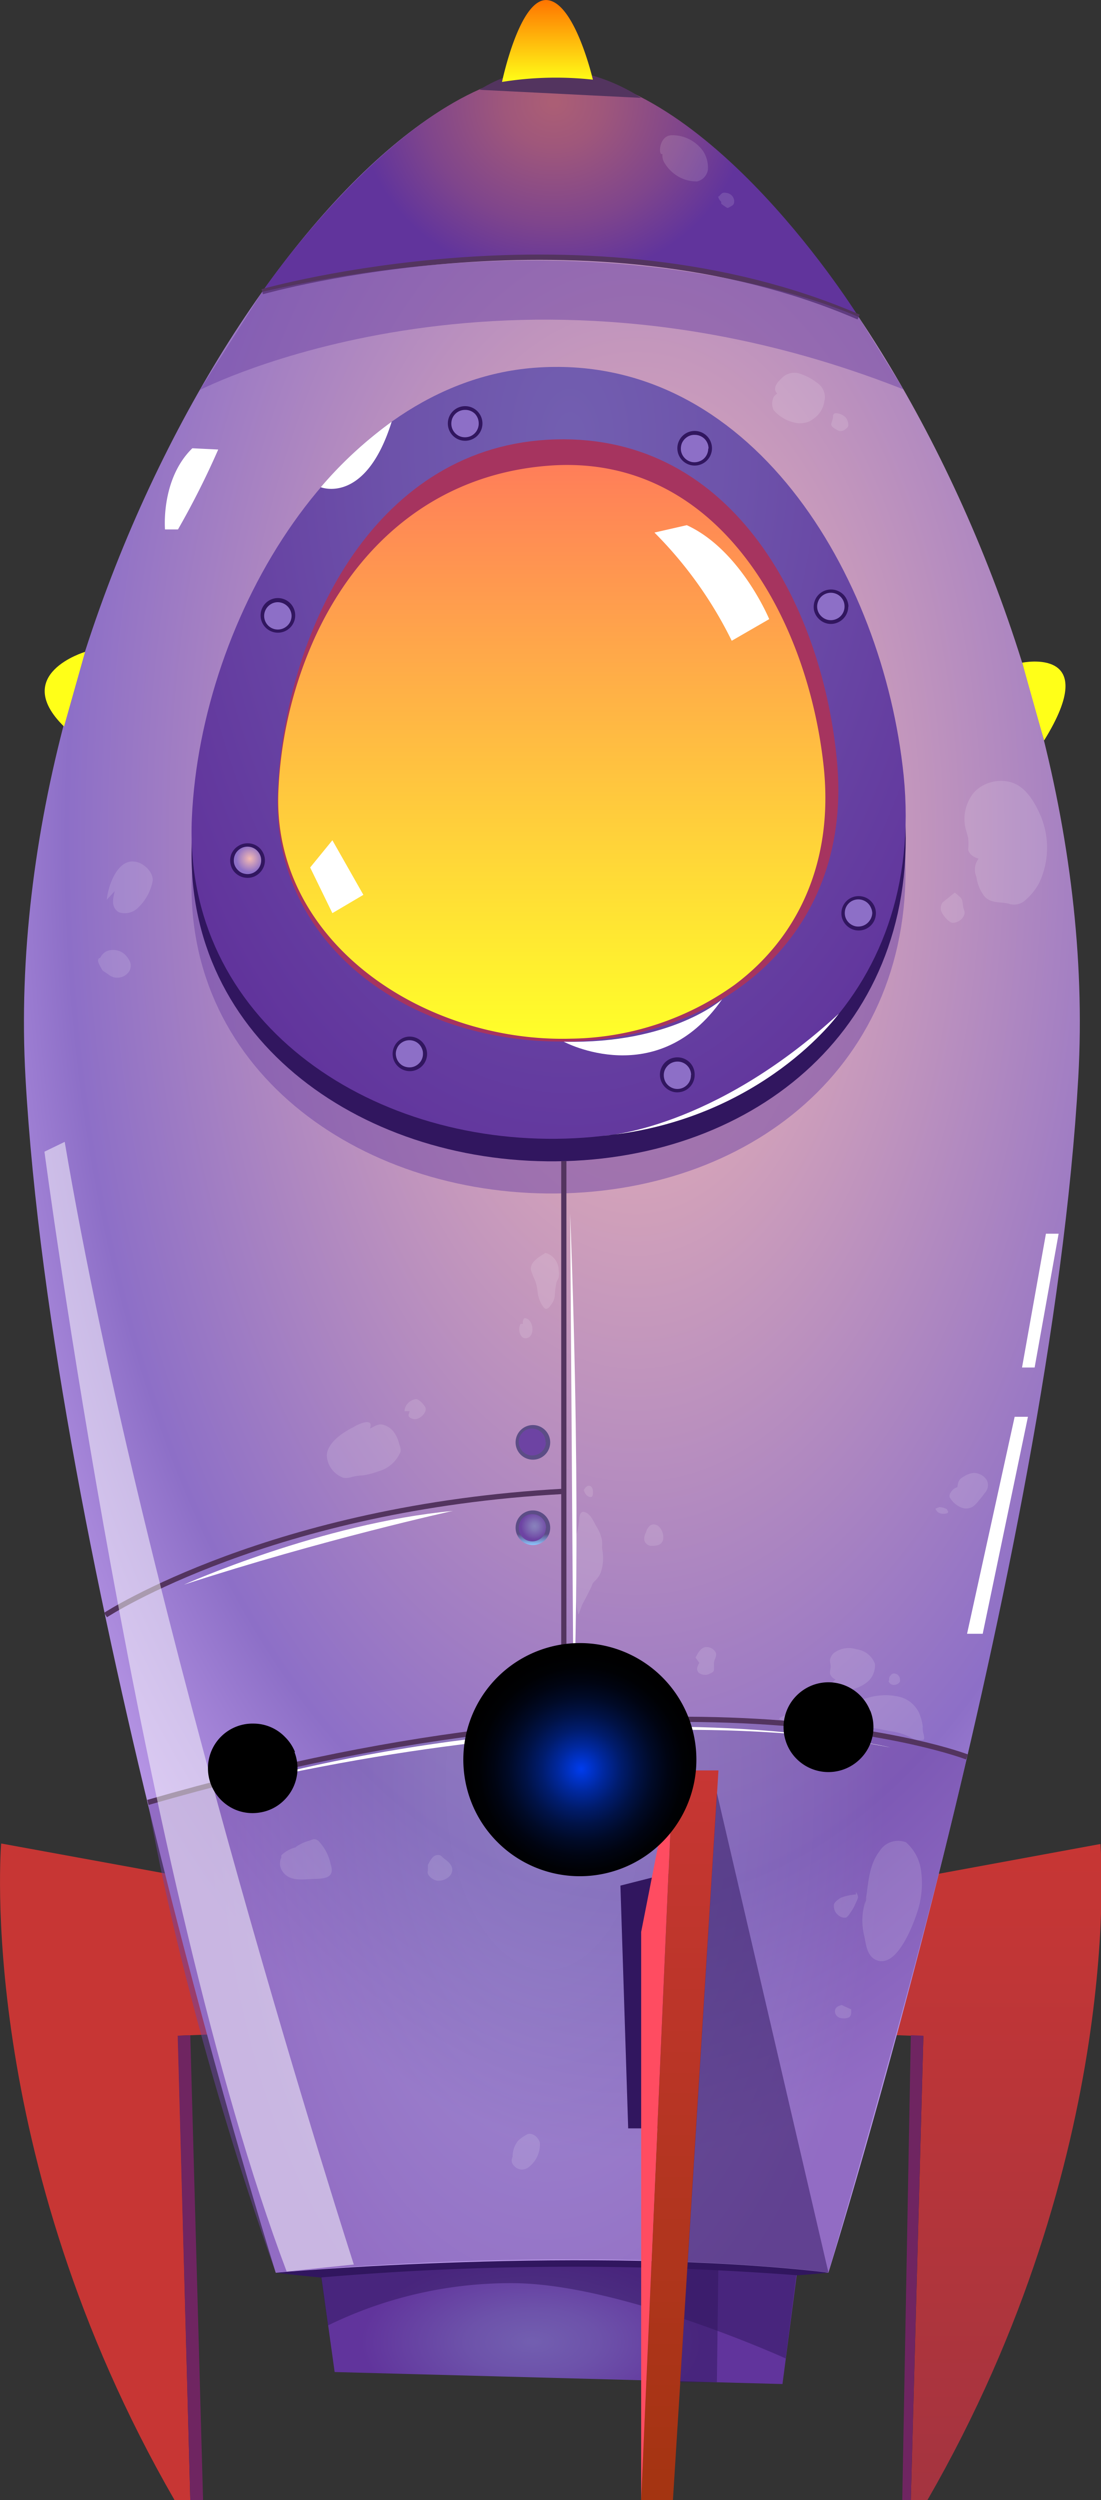 <svg id="Capa_1" data-name="Capa 1" xmlns="http://www.w3.org/2000/svg" xmlns:xlink="http://www.w3.org/1999/xlink" viewBox="0 0 111.96 254.16"><rect x="0" y="0" width="111.96" height="254.16" fill="#333333" stroke="none"/><defs><style>.cls-1,.cls-10,.cls-11,.cls-12,.cls-13,.cls-14,.cls-15,.cls-17,.cls-19,.cls-2,.cls-21,.cls-22,.cls-24,.cls-25,.cls-26,.cls-27,.cls-28,.cls-29,.cls-3,.cls-30,.cls-31,.cls-32,.cls-33,.cls-34,.cls-35,.cls-37,.cls-39,.cls-4,.cls-40,.cls-41,.cls-5,.cls-7,.cls-8,.cls-9{fill-rule:evenodd;}.cls-1{fill:url(#Degradado_sin_nombre);}.cls-2{fill:url(#Degradado_sin_nombre_2);}.cls-3{fill:url(#Degradado_sin_nombre_3);}.cls-15,.cls-23,.cls-4{fill:#31165f;}.cls-5{fill:url(#Degradado_sin_nombre_4);}.cls-6,.cls-7{fill:#53345f;}.cls-8{fill:url(#Degradado_sin_nombre_5);}.cls-10,.cls-15,.cls-17,.cls-36,.cls-9{opacity:0.5;}.cls-10,.cls-15,.cls-17,.cls-9{isolation:isolate;}.cls-9{fill:url(#Degradado_sin_nombre_6);}.cls-10{fill:url(#Degradado_sin_nombre_7);}.cls-11{fill:url(#Degradado_sin_nombre_8);}.cls-12{fill:#a6345f;}.cls-13{fill:url(#Degradado_sin_nombre_9);}.cls-14{fill:url(#Degradado_sin_nombre_10);}.cls-16,.cls-37{fill:#fff;}.cls-17{fill:url(#Degradado_sin_nombre_11);}.cls-18{fill:url(#Degradado_sin_nombre_12);}.cls-19{fill:url(#Degradado_sin_nombre_13);}.cls-20{fill:url(#Degradado_sin_nombre_14);}.cls-21{fill:url(#Degradado_sin_nombre_15);}.cls-22{fill:url(#Degradado_sin_nombre_16);}.cls-24{fill:url(#Degradado_sin_nombre_17);}.cls-25{fill:url(#Degradado_sin_nombre_18);}.cls-26{fill:url(#Degradado_sin_nombre_19);}.cls-27{fill:url(#Degradado_sin_nombre_20);}.cls-28{fill:url(#Degradado_sin_nombre_21);}.cls-29{fill:url(#Degradado_sin_nombre_22);}.cls-30{fill:url(#Degradado_sin_nombre_23);}.cls-31{fill:#6f2561;}.cls-32{fill:url(#Degradado_sin_nombre_24);}.cls-33{fill:#ff4c61;}.cls-34{fill:url(#Degradado_sin_nombre_25);}.cls-35{fill:url(#Degradado_sin_nombre_26);}.cls-38{opacity:0.36;}.cls-39{fill:url(#Degradado_sin_nombre_27);}.cls-40{fill:url(#Degradado_sin_nombre_28);}.cls-41{fill:url(#Degradado_sin_nombre_29);}.cls-42{fill:url(#Degradado_sin_nombre_30);}.cls-43{fill:url(#Degradado_sin_nombre_34);}.cls-44{fill:url(#Degradado_sin_nombre_35);}</style><linearGradient id="Degradado_sin_nombre" x1="101.81" y1="0.43" x2="101.81" y2="67.18" gradientTransform="matrix(1, 0, 0, -1, 0, 258)" gradientUnits="userSpaceOnUse"><stop offset="0" stop-color="#a43440"/><stop offset="1" stop-color="#c73634"/></linearGradient><linearGradient id="Degradado_sin_nombre_2" x1="11.31" y1="-20799.3" x2="11.31" y2="-16640.4" xlink:href="#Degradado_sin_nombre"/><radialGradient id="Degradado_sin_nombre_3" cx="42.42" cy="144.83" r="1" gradientTransform="matrix(74.55, 0, 0, -136.63, -3097.22, 19877.78)" gradientUnits="userSpaceOnUse"><stop offset="0" stop-color="#f4bab3"/><stop offset="0.77" stop-color="#8d6fc7"/><stop offset="0.96" stop-color="#b695e5"/></radialGradient><radialGradient id="Degradado_sin_nombre_4" cx="40.86" cy="150.23" r="1" gradientTransform="matrix(20.12, 0, 0, -18.31, -765.22, 2764.54)" gradientUnits="userSpaceOnUse"><stop offset="0.02" stop-color="#ab5e75"/><stop offset="0.25" stop-color="#9f577b"/><stop offset="0.67" stop-color="#7f458c"/><stop offset="0.99" stop-color="#61349c"/></radialGradient><linearGradient id="Degradado_sin_nombre_5" x1="56.24" y1="246.26" x2="56.24" y2="254.59" gradientTransform="matrix(1, 0, 0, -1, 0, 258)" gradientUnits="userSpaceOnUse"><stop offset="0" stop-color="#ffff18"/><stop offset="1" stop-color="#ff7400"/></linearGradient><radialGradient id="Degradado_sin_nombre_6" cx="41.79" cy="145.74" r="1" gradientTransform="matrix(35.54, 0, 0, -65.42, -1429.08, 9719)" gradientUnits="userSpaceOnUse"><stop offset="0.02" stop-color="#8881bc"/><stop offset="0.29" stop-color="#8375b7"/><stop offset="0.77" stop-color="#7555aa"/><stop offset="0.99" stop-color="#6d43a3"/></radialGradient><radialGradient id="Degradado_sin_nombre_7" cx="42.98" cy="144.04" r="1" gradientTransform="matrix(2561.37, 0, 0, -2768.48, -61419.92, 410749.12)" xlink:href="#Degradado_sin_nombre_6"/><radialGradient id="Degradado_sin_nombre_8" cx="42.09" cy="145.45" r="1" gradientTransform="matrix(47.11, 0, 0, -78.82, -1924.33, 11512.71)" gradientUnits="userSpaceOnUse"><stop offset="0.02" stop-color="#725eb0"/><stop offset="0.38" stop-color="#6d52aa"/><stop offset="0.99" stop-color="#61349c"/></radialGradient><linearGradient id="Degradado_sin_nombre_9" x1="56.68" y1="149" x2="56.68" y2="207.32" gradientTransform="matrix(1, 0, 0, -1, 0, 258)" gradientUnits="userSpaceOnUse"><stop offset="0" stop-color="#ffff29"/><stop offset="1" stop-color="#ff7e59"/></linearGradient><radialGradient id="Degradado_sin_nombre_10" cx="-8.46" cy="-97.47" r="0.03" gradientTransform="matrix(630.23, 0, 0, -286.26, 5386.31, -27660.43)" xlink:href="#Degradado_sin_nombre_8"/><radialGradient id="Degradado_sin_nombre_11" cx="42.97" cy="144.36" r="1" gradientTransform="matrix(1718.96, 0, 0, -316.08, -25869.98, 47058.01)" xlink:href="#Degradado_sin_nombre_6"/><linearGradient id="Degradado_sin_nombre_12" x1="54.7" y1="97.52" x2="54.7" y2="101.03" gradientTransform="matrix(1, 0, 0, -1, 0, 258)" gradientUnits="userSpaceOnUse"><stop offset="0" stop-color="#8dc7ff"/><stop offset="0.32" stop-color="#5c4d86"/></linearGradient><radialGradient id="Degradado_sin_nombre_13" cx="11.88" cy="226.47" r="1" gradientTransform="matrix(1.38, 0, 0, -1.38, 38.53, 471.08)" gradientUnits="userSpaceOnUse"><stop offset="0.02" stop-color="#8881bc"/><stop offset="0.29" stop-color="#8375b7"/><stop offset="0.77" stop-color="#7555aa"/><stop offset="1" stop-color="#6d43a3"/></radialGradient><linearGradient id="Degradado_sin_nombre_14" x1="54.7" y1="-388.2" x2="54.7" y2="-376.67" xlink:href="#Degradado_sin_nombre_12"/><radialGradient id="Degradado_sin_nombre_15" cx="30.94" cy="175.97" r="1" gradientTransform="matrix(3.56, 0, 0, -3.57, 1791.49, 1361.14)" xlink:href="#Degradado_sin_nombre_13"/><radialGradient id="Degradado_sin_nombre_16" cx="11.88" cy="226.47" r="1" gradientTransform="matrix(1.38, 0, 0, -1.38, 9.58, 403.23)" gradientUnits="userSpaceOnUse"><stop offset="0" stop-color="#f4bab3"/><stop offset="1" stop-color="#8d6fc7"/></radialGradient><radialGradient id="Degradado_sin_nombre_17" cx="31.03" cy="175.72" r="1" gradientTransform="matrix(3.59, 0, 0, -3.59, 1711.51, 1067)" xlink:href="#Degradado_sin_nombre_16"/><radialGradient id="Degradado_sin_nombre_18" cx="30.94" cy="175.97" r="1" gradientTransform="matrix(3.57, 0, 0, -3.57, 1746.77, 1219.73)" xlink:href="#Degradado_sin_nombre_16"/><radialGradient id="Degradado_sin_nombre_19" cx="31.03" cy="175.72" r="1" gradientTransform="matrix(3.59, 0, 0, -3.59, 1857.73, 1235.07)" xlink:href="#Degradado_sin_nombre_16"/><radialGradient id="Degradado_sin_nombre_20" cx="30.94" cy="175.97" r="1" gradientTransform="matrix(3.56, 0, 0, -3.57, 1910.29, 1168.51)" xlink:href="#Degradado_sin_nombre_16"/><radialGradient id="Degradado_sin_nombre_21" cx="31.03" cy="175.72" r="1" gradientTransform="matrix(3.59, 0, 0, -3.59, 1913.96, 1063.71)" xlink:href="#Degradado_sin_nombre_16"/><radialGradient id="Degradado_sin_nombre_22" cx="31.03" cy="175.72" r="1" gradientTransform="matrix(3.59, 0, 0, -3.59, 1864.06, 1005.82)" xlink:href="#Degradado_sin_nombre_16"/><radialGradient id="Degradado_sin_nombre_23" cx="31.03" cy="175.72" r="1" gradientTransform="matrix(3.59, 0, 0, -3.59, 1780.03, 996.76)" xlink:href="#Degradado_sin_nombre_16"/><linearGradient id="Degradado_sin_nombre_24" x1="69.69" y1="0.43" x2="69.69" y2="74.61" gradientTransform="matrix(1, 0, 0, -1, 0, 258)" gradientUnits="userSpaceOnUse"><stop offset="0" stop-color="#a43411"/><stop offset="1" stop-color="#c73634"/></linearGradient><linearGradient id="Degradado_sin_nombre_25" x1="3247.71" y1="183.32" x2="3265.73" y2="183.32" xlink:href="#Degradado_sin_nombre_5"/><linearGradient id="Degradado_sin_nombre_26" x1="2561.45" y1="184.53" x2="2577.31" y2="184.53" xlink:href="#Degradado_sin_nombre_5"/><linearGradient id="Degradado_sin_nombre_27" x1="27.21" y1="-918.31" x2="27.21" y2="-902.92" xlink:href="#Degradado_sin_nombre_12"/><linearGradient id="Degradado_sin_nombre_28" x1="85.75" y1="-719.81" x2="85.75" y2="-707.19" xlink:href="#Degradado_sin_nombre_12"/><linearGradient id="Degradado_sin_nombre_29" x1="57.91" y1="-899.13" x2="57.91" y2="-883.65" xlink:href="#Degradado_sin_nombre_12"/><radialGradient id="Degradado_sin_nombre_30" cx="43.05" cy="154.3" r="1" gradientTransform="matrix(11.05, -4.22, -4.22, -11.05, 235.12, 2069.92)" gradientUnits="userSpaceOnUse"><stop offset="0" stop-color="#003cee"/><stop offset="0.06" stop-color="#0036d6"/><stop offset="0.2" stop-color="#00289e"/><stop offset="0.34" stop-color="#001c6d"/><stop offset="0.48" stop-color="#001246"/><stop offset="0.62" stop-color="#000a27"/><stop offset="0.75" stop-color="#000412"/><stop offset="0.88" stop-color="#000104"/><stop offset="1"/></radialGradient><radialGradient id="Degradado_sin_nombre_34" cx="43.03" cy="147.14" r="1" gradientTransform="matrix(36.15, -14.01, -14.02, -36.16, 10406.75, 1603.28)" xlink:href="#Degradado_sin_nombre_30"/><radialGradient id="Degradado_sin_nombre_35" cx="43.03" cy="147.15" r="1" gradientTransform="matrix(36.07, -13.98, -13.98, -36.08, 9807.3, 1674.37)" xlink:href="#Degradado_sin_nombre_30"/></defs><path class="cls-1" d="M95.47,194l17-3.13s2.71,31.53-17.62,66.75H93.19l1.28-47.21-3.38-.13Z" transform="translate(-0.57 -3.41)"/><path class="cls-2" d="M18.1,194,.69,190.82S-2,222.35,18.32,257.57h1.6l-1.25-47.21,3.38-.13Z" transform="translate(-0.57 -3.41)"/><path class="cls-3" d="M56.72,10.79C34.78,10.79.42,63.7,3.16,112.92S28.61,234.45,28.61,234.45l28.11.28,28.09-.28s22.64-72.3,25.41-121.51S78.5,10.79,56.72,10.79Z" transform="translate(-0.57 -3.41)"/><path class="cls-4" d="M28.61,234.45s32-2.84,56.2,0C84.81,234.45,53.43,237.53,28.61,234.45Z" transform="translate(-0.57 -3.41)"/><path class="cls-5" d="M27.24,33.07s31.06-9.85,60.65,2.57c0,0-15.26-24.65-31.17-24.85C42.39,10.66,27.24,33.07,27.24,33.07Z" transform="translate(-0.57 -3.41)"/><path class="cls-6" d="M87.78,35.89C60.28,24,27.65,33.24,27.31,33.32l-.15-.51c.34-.1,33.21-9.37,60.83,2.58Z" transform="translate(-0.57 -3.41)"/><path class="cls-7" d="M49.33,12.54l16.43.82S57.43,7.4,49.33,12.54Z" transform="translate(-0.57 -3.41)"/><path class="cls-8" d="M51.62,11.74a34.44,34.44,0,0,1,9.24-.23s-1.81-7.82-4.63-8.09S51.62,11.74,51.62,11.74Z" transform="translate(-0.57 -3.41)"/><path class="cls-9" d="M15.61,186.65S63,171.09,98.91,182c-4.67,20.56-14.1,52.43-14.1,52.43s-21.42-3-56.2,0C28.61,234.45,19.88,210.69,15.61,186.65Z" transform="translate(-0.57 -3.41)"/><path class="cls-10" d="M54.88,46.36C35.08,47.91,21,71.52,20.08,92.12s17.91,33.22,38,32.6S94.74,110.35,92.44,87.8C90.37,67.41,76.85,44.66,54.88,46.36Z" transform="translate(-0.57 -3.41)"/><path class="cls-4" d="M54.88,43.1C35.08,44.64,21,68.25,20.08,88.84s17.91,33.22,38,32.61,36.68-14.38,34.38-36.93C90.37,64.13,76.85,41.38,54.88,43.1Z" transform="translate(-0.57 -3.41)"/><path class="cls-11" d="M54.88,40.8C35.08,42.35,21,66,20.08,86.56s17.91,33.21,38,32.6,36.66-14.37,34.38-36.93C90.37,61.85,76.85,39.1,54.88,40.8Z" transform="translate(-0.57 -3.41)"/><path class="cls-12" d="M56.16,48.12C38.42,49.19,29.53,67.75,28.81,83.84s14.08,25.89,29.84,25.44,28.83-11.21,27-28.82C84.07,64.55,74.72,47,56.16,48.12Z" transform="translate(-0.57 -3.41)"/><path class="cls-13" d="M75.28,103.52A29.19,29.19,0,0,1,58.63,109c-15,.42-30.43-9.88-29.75-25.18A42.18,42.18,0,0,1,32.4,68.64c4.17-9.43,12.08-16.94,23.86-17.88,17.39-1.4,26.54,15.63,28.09,30.78C85.32,91.3,81.55,98.84,75.28,103.52Z" transform="translate(-0.57 -3.41)"/><path class="cls-6" d="M58.17,121.45h-.53v57.18h.53Z" transform="translate(-0.57 -3.41)"/><path class="cls-6" d="M15.68,186.9l-.14-.51c54.27-15.73,83.18-4.73,83.47-4.62l-.2.51C98.52,182.16,69.75,171.23,15.68,186.9Z" transform="translate(-0.57 -3.41)"/><path class="cls-6" d="M11.45,167.82l-.3-.45c.17-.11,17-11,46.74-12.62v.54C28.31,156.88,11.61,167.71,11.45,167.82Z" transform="translate(-0.57 -3.41)"/><path class="cls-4" d="M64.45,219.78l-.79-24.68,6.73-1.71-.66,26.39Z" transform="translate(-0.57 -3.41)"/><path class="cls-14" d="M33.26,234.93a301.11,301.11,0,0,1,48.33-.22l-1.45,11.06L34.6,244.55Z" transform="translate(-0.57 -3.41)"/><path class="cls-15" d="M33.93,239.81a42.24,42.24,0,0,1,19.22-4.29c11,.24,27.32,7.65,27.32,7.65l1.08-8.5s-26.08-2.54-48.33.23Z" transform="translate(-0.57 -3.41)"/><path class="cls-16" d="M67.12,57.55a41.35,41.35,0,0,1,7.86,11l3.81-2.2s-2.92-7.05-8.38-9.55Z" transform="translate(-0.57 -3.41)"/><path class="cls-16" d="M34.37,88.83l3.15,5.55-3.15,1.86L32.11,91.6Z" transform="translate(-0.57 -3.41)"/><path class="cls-17" d="M20.89,43.06S52,27,92.45,43l-4.56-7.36s-23.38-11-60.65-2.57Z" transform="translate(-0.57 -3.41)"/><path class="cls-18" d="M54.7,160.48A1.76,1.76,0,1,0,53,158.72,1.76,1.76,0,0,0,54.7,160.48Z" transform="translate(-0.57 -3.41)"/><path class="cls-19" d="M56.08,158.72a1.39,1.39,0,0,1-.23.77,1.34,1.34,0,0,1-.62.51,1.37,1.37,0,0,1-.8.08,1.28,1.28,0,0,1-.7-.38,1.3,1.3,0,0,1-.38-.71,1.27,1.27,0,0,1,.08-.79,1.34,1.34,0,0,1,1.27-.86,1.39,1.39,0,0,1,1,.41,1.37,1.37,0,0,1,.4,1Z" transform="translate(-0.57 -3.41)"/><path class="cls-20" d="M54.7,151.8A1.76,1.76,0,1,0,53,150,1.76,1.76,0,0,0,54.7,151.8Z" transform="translate(-0.57 -3.41)"/><path class="cls-21" d="M56.08,150a1.39,1.39,0,0,1-.23.77,1.42,1.42,0,0,1-1.42.58,1.45,1.45,0,0,1-.71-.38,1.39,1.39,0,0,1-.37-.71,1.3,1.3,0,0,1,.08-.8,1.39,1.39,0,0,1,.51-.62,1.39,1.39,0,0,1,2,.63,1.22,1.22,0,0,1,.1.53Z" transform="translate(-0.57 -3.41)"/><path class="cls-4" d="M27.51,90.86a1.75,1.75,0,0,1-.3,1,1.82,1.82,0,0,1-.79.66,1.79,1.79,0,0,1-1.93-.38,1.68,1.68,0,0,1-.48-.91,1.78,1.78,0,0,1,.09-1,1.75,1.75,0,0,1,.66-.79,1.72,1.72,0,0,1,1-.3,1.74,1.74,0,0,1,1.24.51A1.78,1.78,0,0,1,27.51,90.86Z" transform="translate(-0.57 -3.41)"/><path class="cls-22" d="M27.13,90.86a1.4,1.4,0,0,1-.85,1.3,1.33,1.33,0,0,1-.81.08,1.3,1.3,0,0,1-.71-.38,1.39,1.39,0,0,1-.39-.71,1.45,1.45,0,0,1,.08-.8,1.38,1.38,0,0,1,.51-.63,1.36,1.36,0,0,1,.78-.24,1.4,1.4,0,0,1,1.39,1.38Z" transform="translate(-0.57 -3.41)"/><path class="cls-23" d="M28.82,67.73A1.76,1.76,0,1,0,27.07,66,1.76,1.76,0,0,0,28.82,67.73Z" transform="translate(-0.57 -3.41)"/><path class="cls-24" d="M30.22,66a1.42,1.42,0,0,1-.23.78,1.45,1.45,0,0,1-.63.52,1.39,1.39,0,0,1-1.9-1,1.39,1.39,0,0,1,.59-1.43,1.35,1.35,0,0,1,.77-.24A1.42,1.42,0,0,1,30.22,66Z" transform="translate(-0.57 -3.41)"/><path class="cls-4" d="M44,110.55a1.75,1.75,0,0,1-1.09,1.62,1.67,1.67,0,0,1-1,.1,1.75,1.75,0,0,1-1.28-2.39,1.73,1.73,0,0,1,.65-.79,1.66,1.66,0,0,1,1-.3A1.78,1.78,0,0,1,44,110.55Z" transform="translate(-0.57 -3.41)"/><path class="cls-25" d="M43.58,110.55a1.36,1.36,0,0,1-.23.76,1.43,1.43,0,0,1-.63.51,1.34,1.34,0,0,1-.79.07,1.3,1.3,0,0,1-.71-.38,1.36,1.36,0,0,1-.37-.71,1.27,1.27,0,0,1,.08-.79,1.29,1.29,0,0,1,.51-.62,1.36,1.36,0,0,1,.76-.23,1.39,1.39,0,0,1,.53.1,1.37,1.37,0,0,1,.45.3,1.41,1.41,0,0,1,.3.46,1.19,1.19,0,0,1,.1.53Z" transform="translate(-0.57 -3.41)"/><path class="cls-4" d="M71.21,112.66a1.79,1.79,0,0,1-.29,1,1.74,1.74,0,0,1-.79.66,1.82,1.82,0,0,1-1,.11A1.81,1.81,0,0,1,67.71,113a1.7,1.7,0,0,1,.1-1,1.76,1.76,0,0,1,.65-.8,1.79,1.79,0,0,1,1-.3,1.77,1.77,0,0,1,1.25.52A1.75,1.75,0,0,1,71.21,112.66Z" transform="translate(-0.57 -3.41)"/><path class="cls-26" d="M70.83,112.66A1.38,1.38,0,0,1,70,114a1.37,1.37,0,0,1-.8.09,1.44,1.44,0,0,1-.72-.38,1.34,1.34,0,0,1-.38-.71,1.4,1.4,0,0,1,.07-.81,1.51,1.51,0,0,1,.52-.63,1.42,1.42,0,0,1,.77-.23,1.38,1.38,0,0,1,1.39,1.38Z" transform="translate(-0.57 -3.41)"/><path class="cls-4" d="M89.64,96.22a1.79,1.79,0,0,1-.29,1,1.76,1.76,0,0,1-1.81.75,1.79,1.79,0,0,1-1.38-1.38,1.86,1.86,0,0,1,.1-1,1.75,1.75,0,0,1,1.63-1.08,1.74,1.74,0,0,1,1.75,1.75Z" transform="translate(-0.57 -3.41)"/><path class="cls-27" d="M89.27,96.22A1.4,1.4,0,0,1,89,97a1.38,1.38,0,0,1-.62.5,1.45,1.45,0,0,1-.8.08,1.42,1.42,0,0,1-.7-.38,1.34,1.34,0,0,1-.38-.71,1.45,1.45,0,0,1,.08-.8,1.38,1.38,0,0,1,1.81-.74,1.38,1.38,0,0,1,.75.75A1.39,1.39,0,0,1,89.27,96.22Z" transform="translate(-0.57 -3.41)"/><path class="cls-4" d="M86.83,65.06a1.77,1.77,0,0,1-1.09,1.64,1.7,1.7,0,0,1-1,.11,1.77,1.77,0,0,1-.91-.49,1.74,1.74,0,0,1-.49-.9,1.82,1.82,0,0,1,.11-1,1.73,1.73,0,0,1,.65-.79,1.79,1.79,0,0,1,2.23.22,1.81,1.81,0,0,1,.52,1.24Z" transform="translate(-0.57 -3.41)"/><path class="cls-28" d="M86.45,65.06a1.37,1.37,0,0,1-.86,1.29,1.41,1.41,0,0,1-.81.08,1.39,1.39,0,0,1-.71-.39,1.37,1.37,0,0,1-.38-.71,1.41,1.41,0,0,1,.09-.81,1.34,1.34,0,0,1,.51-.62,1.42,1.42,0,0,1,.78-.23,1.4,1.4,0,0,1,.53.11,1.38,1.38,0,0,1,.75.75A1.39,1.39,0,0,1,86.45,65.06Z" transform="translate(-0.57 -3.41)"/><path class="cls-23" d="M71.21,50.74A1.76,1.76,0,1,0,69.45,49,1.76,1.76,0,0,0,71.21,50.74Z" transform="translate(-0.57 -3.41)"/><path class="cls-29" d="M72.59,49a1.42,1.42,0,0,1-.23.78,1.34,1.34,0,0,1-.62.51,1.41,1.41,0,0,1-.81.09,1.41,1.41,0,0,1-1.1-1.1,1.5,1.5,0,0,1,.08-.81,1.43,1.43,0,0,1,.52-.62,1.28,1.28,0,0,1,.78-.23,1.41,1.41,0,0,1,1,.4,1.39,1.39,0,0,1,.41,1Z" transform="translate(-0.57 -3.41)"/><path class="cls-23" d="M47.87,48.22a1.76,1.76,0,1,0-1.76-1.76A1.76,1.76,0,0,0,47.87,48.22Z" transform="translate(-0.57 -3.41)"/><path class="cls-30" d="M49.25,46.46a1.4,1.4,0,0,1-.85,1.3,1.5,1.5,0,0,1-.81.08,1.38,1.38,0,0,1-1.1-1.1,1.5,1.5,0,0,1,.08-.81,1.4,1.4,0,0,1,1.3-.85,1.39,1.39,0,0,1,1,.4A1.42,1.42,0,0,1,49.25,46.46Z" transform="translate(-0.57 -3.41)"/><path class="cls-31" d="M19.92,257.57h1.3l-1.3-47.26-1.28.05Z" transform="translate(-0.57 -3.41)"/><path class="cls-31" d="M94.47,210.36l-1.28-.05-.87,47.26h.87Z" transform="translate(-0.57 -3.41)"/><path class="cls-32" d="M69,183.39h4.63L69,257.57H65.76Z" transform="translate(-0.57 -3.41)"/><path class="cls-33" d="M69,183.39l-3.23,16.42v57.76Z" transform="translate(-0.57 -3.41)"/><path class="cls-15" d="M73.47,185.67l11.34,48.76-11.19-.61-.15,11.77H69.73Z" transform="translate(-0.57 -3.41)"/><path class="cls-16" d="M17.35,57.23s-.45-5.1,2.78-8.25l2.63.13a84.46,84.46,0,0,1-4.09,8.12Z" transform="translate(-0.57 -3.41)"/><path class="cls-16" d="M98.91,169.5l4.84-22.06h1.35l-4.6,22.06Z" transform="translate(-0.57 -3.41)"/><path class="cls-34" d="M104.52,70.78s8.19-1.7,2.22,7.91Z" transform="translate(-0.57 -3.41)"/><path class="cls-35" d="M9.22,69.68s-7.58,2.25-2.14,7.59Z" transform="translate(-0.57 -3.41)"/><g class="cls-36"><path class="cls-37" d="M36.55,233.62S15.42,168.26,7.15,119.49l-2.06,1S15,195.35,29.72,234.33Z" transform="translate(-0.57 -3.41)"/></g><path class="cls-37" d="M104.5,142.43l2.43-13.6h1.29l-2.44,13.6Z" transform="translate(-0.57 -3.41)"/><path class="cls-37" d="M19.27,164.51s14-6.26,27.35-7.5C46.62,157,33.32,159.93,19.27,164.51Z" transform="translate(-0.57 -3.41)"/><path class="cls-37" d="M58.55,126.78l.34,50.13S59.76,158.72,58.55,126.78Z" transform="translate(-0.57 -3.41)"/><path class="cls-37" d="M25.74,184.57s33.36-9.81,65.34-3.52C91.09,181.05,67.37,175.24,25.74,184.57Z" transform="translate(-0.57 -3.41)"/><path class="cls-37" d="M33.19,52.94s4.55,1.84,7.21-6.66a41,41,0,0,0-7.21,6.66Z" transform="translate(-0.57 -3.41)"/><path class="cls-37" d="M62,118.87S73,118.3,85.87,106.46C85.87,106.46,78.12,117.26,62,118.87Z" transform="translate(-0.57 -3.41)"/><path class="cls-37" d="M57.9,109.31S67.44,114.43,74,105C74,105,68.9,109.56,57.9,109.31Z" transform="translate(-0.57 -3.41)"/><g class="cls-38"><g class="cls-38"><path class="cls-37" d="M56.05,130.77c-.57.38-1.65.92-1.48,1.79a10.9,10.9,0,0,0,.45,1.12,5,5,0,0,1,.22,1.07,3.09,3.09,0,0,0,.64,1.6c.26.28.54,0,.71-.28a1.8,1.8,0,0,0,.4-.94,7.78,7.78,0,0,1,.17-1.36c.05-.17.18-.32.22-.51a3.14,3.14,0,0,0,0-.75,1.84,1.84,0,0,0-.38-1.08,1.81,1.81,0,0,0-1-.66Z" transform="translate(-0.57 -3.41)"/></g><g class="cls-38"><path class="cls-37" d="M53.75,138a.58.58,0,0,1,0-.32.5.5,0,0,1,.16-.27c.84,0,1.13,1.69.34,2s-1.07-.88-.74-1.42Z" transform="translate(-0.57 -3.41)"/></g><g class="cls-38"><path class="cls-37" d="M38.19,148.64c.45-.21.81-.51,1.29-.4a2,2,0,0,1,1.07.66,3.43,3.43,0,0,1,.63,1.37,1.32,1.32,0,0,1,.12.73,3.42,3.42,0,0,1-2.3,2,7.59,7.59,0,0,1-1.54.4,4.93,4.93,0,0,0-1.07.15,2,2,0,0,1-.91.09,2.56,2.56,0,0,1-1.68-2.27c.06-1.29,1.6-2.32,2.66-2.85C37.22,148.06,38.59,147.53,38.19,148.64Z" transform="translate(-0.57 -3.41)"/></g><g class="cls-38"><path class="cls-37" d="M42.23,146.87c-.11.38-.22.48.08.69a1.15,1.15,0,0,0,.37.12.82.82,0,0,0,.38-.06c.45-.15,1.07-.83.67-1.29-.16-.24-.56-.66-.84-.69a1.42,1.42,0,0,0-.82.4,1.32,1.32,0,0,0-.37.83Z" transform="translate(-0.57 -3.41)"/></g><g class="cls-38"><path class="cls-37" d="M59.16,159.53a2,2,0,0,0-.07.59v1.47c0,.95-.12,1.89-.14,2.84a14,14,0,0,0,.23,2,5.16,5.16,0,0,0,.2,1.07c.08,0,.1-.19.13-.26.12-.27.19-.56.32-.81.31-.57.62-1.16.89-1.74a2,2,0,0,1,.14-.34c.1-.13.24-.24.33-.35a2.5,2.5,0,0,0,.46-.7,4.44,4.44,0,0,0,.22-1.95c0-.21-.07-.41-.08-.64a4,4,0,0,0,0-.69,3.89,3.89,0,0,0-.55-1.39c-.29-.5-.62-1.38-1.28-1.52-.31-.07-.43.28-.48.54a6.13,6.13,0,0,1-.11,1,6.34,6.34,0,0,1-.21.86Z" transform="translate(-0.57 -3.41)"/></g><g class="cls-38"><path class="cls-37" d="M59.83,155.07c.15-.25.35-.69.7-.61s.36.59.33.87c-.09.65-.94,0-.89-.46Z" transform="translate(-0.57 -3.41)"/></g><g class="cls-38"><path class="cls-37" d="M66.26,159.2a1.22,1.22,0,0,0-.17.77.75.75,0,0,0,.78.59c.61,0,1.07-.14,1.15-.75a1.63,1.63,0,0,0-.1-.66,1.42,1.42,0,0,0-.36-.56.8.8,0,0,0-.51-.21c-.36,0-.53.26-.71.55Z" transform="translate(-0.57 -3.41)"/></g><g class="cls-38"><path class="cls-37" d="M79.8,178.08A12.76,12.76,0,0,1,82.61,177c.86-.17,1.73-.08,2.61-.17a24.42,24.42,0,0,0,3.56-.81,6.26,6.26,0,0,1,3.13-.14,3.14,3.14,0,0,1,1.18.52,3.2,3.2,0,0,1,.87,1,4.76,4.76,0,0,1,.44,1.51,2.48,2.48,0,0,0,.07.72,2.14,2.14,0,0,1,.08.44c0,.23-.11.23-.32.23a1.82,1.82,0,0,1-1.07-.27,6.12,6.12,0,0,0-1.9-.61c-.63-.1-1.24-.25-1.88-.33l-1.88-.23-1.62-.25c-.53-.08-1.07-.08-1.6-.12s-.9,0-1.34,0a5.89,5.89,0,0,0-.84,0,4.6,4.6,0,0,1-.64,0,3.31,3.31,0,0,0-.63,0,5.13,5.13,0,0,1-1-.32Z" transform="translate(-0.57 -3.41)"/></g><g class="cls-38"><path class="cls-37" d="M85.54,174.15c-.13.11-.31.22-.35.39a.66.66,0,0,0,0,.28c.08.39.75.42,1.07.43a3.82,3.82,0,0,0,2.6-.93,2.1,2.1,0,0,0,.54-.81,2.06,2.06,0,0,0,.14-.95,2.22,2.22,0,0,0-.72-1,2.28,2.28,0,0,0-1.14-.48,2.57,2.57,0,0,0-1.2-.1,2.67,2.67,0,0,0-1.11.47,1.23,1.23,0,0,0-.4.75c0,.22.07.43.07.66s-.15.56,0,.85A1,1,0,0,0,85.54,174.15Z" transform="translate(-0.57 -3.41)"/></g><g class="cls-38"><path class="cls-37" d="M91,174.22a.43.43,0,0,1,0-.25.36.36,0,0,1,.13-.22.39.39,0,0,1,.21-.19.42.42,0,0,1,.29,0,.7.7,0,0,1,.23.11.74.74,0,0,1,.16.2.54.54,0,0,1,.06.25.55.55,0,0,1,0,.25.72.72,0,0,1-.25.24.82.82,0,0,1-.34.09.58.58,0,0,1-.36-.1.66.66,0,0,1-.21-.31Z" transform="translate(-0.57 -3.41)"/></g><g class="cls-38"><path class="cls-37" d="M97.93,154.59a1.2,1.2,0,0,0-.69.56.44.44,0,0,0-.1.22.52.52,0,0,0,0,.25,2.43,2.43,0,0,0,1.25,1.07,1.41,1.41,0,0,0,.54.07,1.47,1.47,0,0,0,.53-.16,3,3,0,0,0,.7-.72,5.78,5.78,0,0,0,.53-.67,1.15,1.15,0,0,0,.22-1.34,1.61,1.61,0,0,0-.57-.53,1.64,1.64,0,0,0-.75-.19,2.12,2.12,0,0,0-1,.36C98.3,153.69,98,153.79,97.93,154.59Z" transform="translate(-0.57 -3.41)"/></g><g class="cls-38"><path class="cls-37" d="M96.1,156.62a1.9,1.9,0,0,1,.77.22c0,.12.15.18.1.32s-.41.15-.57.14a.86.86,0,0,1-.54-.24c0-.05-.27-.29-.1-.31Z" transform="translate(-0.57 -3.41)"/></g><g class="cls-38"><path class="cls-37" d="M71.68,172.46c-.17.31-.36.66-.06,1a1,1,0,0,0,.56.21,1,1,0,0,0,.58-.12c.17-.08.39-.17.41-.37s0-.45,0-.67c0-.5.51-.86,0-1.35a1,1,0,0,0-.4-.25,1.24,1.24,0,0,0-.47-.06c-.51.1-.77.64-1,1.07Z" transform="translate(-0.57 -3.41)"/></g><g class="cls-38"><path class="cls-37" d="M30.68,191.2a3.18,3.18,0,0,0-1.51.83v.23a1.37,1.37,0,0,0-.13.59,1.34,1.34,0,0,0,.13.59c.6,1.16,1.8,1.07,2.89,1s2.67.13,2.14-1.49a4.9,4.9,0,0,0-1.27-2.42c-.37-.25-.55-.13-.9,0a4.29,4.29,0,0,0-1.4.66Z" transform="translate(-0.57 -3.41)"/></g><g class="cls-38"><path class="cls-37" d="M44.08,193c.18-.32.44-.93.9-1s.5.18.77.37c.59.42,1.15,1,.57,1.74a1.66,1.66,0,0,1-.61.4,1.6,1.6,0,0,1-.72.08c-.39-.06-1.07-.54-.91-1Z" transform="translate(-0.57 -3.41)"/></g><g class="cls-38"><path class="cls-37" d="M100.08,90.7a1.84,1.84,0,0,0-.22,1.85,4.18,4.18,0,0,0,.83,2c.66.71,1.58.53,2.43.72a1.61,1.61,0,0,0,.84.08,1.63,1.63,0,0,0,.78-.35,6.19,6.19,0,0,0,1.45-1.73,8.23,8.23,0,0,0,.85-3.48,8.34,8.34,0,0,0-.68-3.52c-.61-1.37-1.5-2.91-3-3.34a3.73,3.73,0,0,0-2,0,3.66,3.66,0,0,0-1.71,1,4.23,4.23,0,0,0-.88,3.74c.09.31.17.61.25.93a6,6,0,0,1,0,1.2C99.1,90.09,99.35,90.48,100.08,90.7Z" transform="translate(-0.57 -3.41)"/></g><g class="cls-38"><path class="cls-37" d="M97.66,94.15c.84.68.72.57.85,1.43.06.37.21.46.12.81a1.21,1.21,0,0,1-.47.6,1.23,1.23,0,0,1-.72.23c-.36,0-.92-.71-1.07-1a.92.92,0,0,1-.13-.54,1,1,0,0,1,.18-.53Z" transform="translate(-0.57 -3.41)"/></g><g class="cls-38"><path class="cls-37" d="M12.24,94c-.18.74-.42,1.62.4,2.14a1.88,1.88,0,0,0,1.89-.38A5.06,5.06,0,0,0,16.09,93c.13-.94-1-1.95-1.87-2-1.75-.22-2.69,2.57-2.79,3.88Z" transform="translate(-0.57 -3.41)"/></g><g class="cls-38"><path class="cls-37" d="M11,102.07c-.1-.2-.52-.8-.45-1.07s.18-.15.23-.25a1.47,1.47,0,0,1,.36-.46,1.16,1.16,0,0,1,.52-.26,1.85,1.85,0,0,1,1.16.11,1.88,1.88,0,0,1,.84.81,1.09,1.09,0,0,1-.13,1.42,1.42,1.42,0,0,1-.94.43,1.39,1.39,0,0,1-1-.33Z" transform="translate(-0.57 -3.41)"/></g><g class="cls-38"><path class="cls-37" d="M88.72,196.28a6.45,6.45,0,0,0-.25,4c.17.86.28,2,1.21,2.39,2.14.9,3.84-3.77,4.28-5.24a9.39,9.39,0,0,0,.25-4,4.61,4.61,0,0,0-1.51-2.73,2.21,2.21,0,0,0-2.68.89c-1.38,1.79-1.07,4.08-1.67,6.12Z" transform="translate(-0.57 -3.41)"/></g><g class="cls-38"><path class="cls-37" d="M87.61,196a5.44,5.44,0,0,0-1.55.34c-.24.16-.63.41-.69.7a1.3,1.3,0,0,0,.08.59,1.17,1.17,0,0,0,.37.48.92.92,0,0,0,.77.24c.2-.08.36-.36.48-.53a4.45,4.45,0,0,0,.54-1,2.28,2.28,0,0,0,.21-.51c0-.29-.14-.38-.21-.61Z" transform="translate(-0.57 -3.41)"/></g><g class="cls-38"><path class="cls-37" d="M86.39,207.35l.74.33c0,.29.05.62-.23.82a1.49,1.49,0,0,1-.91.05.7.7,0,0,1-.37-.26.65.65,0,0,1-.14-.44c0-.38.36-.54.7-.61Z" transform="translate(-0.57 -3.41)"/></g><g class="cls-38"><path class="cls-37" d="M52.7,222.66a.83.83,0,0,0-.09.49.79.79,0,0,0,.23.43,1.09,1.09,0,0,0,.71.38,1.13,1.13,0,0,0,.77-.23,2.91,2.91,0,0,0,1.15-2.46c-.1-.55-.8-1.17-1.35-.85a4.32,4.32,0,0,0-.86.61,2.55,2.55,0,0,0-.56,1.54Z" transform="translate(-0.57 -3.41)"/></g><g class="cls-38"><path class="cls-37" d="M79.6,43.41c-.26.23-.39.31-.45.63a1.42,1.42,0,0,0,.1,1.07,3.84,3.84,0,0,0,2.22,1.28,2.08,2.08,0,0,0,.93,0,1.82,1.82,0,0,0,.85-.38,2.6,2.6,0,0,0,.77-.78,2.5,2.5,0,0,0,.37-1,1.64,1.64,0,0,0-.06-1.07,1.76,1.76,0,0,0-.67-.83,5.46,5.46,0,0,0-2-1,1.76,1.76,0,0,0-.85.06,1.64,1.64,0,0,0-.72.44C79.64,42.24,79.07,42.89,79.6,43.41Z" transform="translate(-0.57 -3.41)"/></g><g class="cls-38"><path class="cls-37" d="M85.27,45.94c0-.21,0-.45.21-.52a1.4,1.4,0,0,1,.57.1,1.36,1.36,0,0,1,.5.31,1.23,1.23,0,0,1,.29.8c0,.2-.22.36-.37.47a.66.66,0,0,1-.4.13.67.67,0,0,1-.41-.13c-.18-.1-.63-.34-.56-.61Z" transform="translate(-0.57 -3.41)"/></g><g class="cls-38"><path class="cls-37" d="M67.94,19.07a1.33,1.33,0,0,0,.21.91,3.89,3.89,0,0,0,1.18,1.24,3.64,3.64,0,0,0,2.15.63,1.51,1.51,0,0,0,.7-.41,1.5,1.5,0,0,0,.37-.73,3.06,3.06,0,0,0-.49-1.95,3.89,3.89,0,0,0-1.41-1.2,3.78,3.78,0,0,0-1.81-.4C67.55,17.22,67.49,19.29,67.94,19.07Z" transform="translate(-0.57 -3.41)"/></g><g class="cls-38"><path class="cls-37" d="M73.91,23.92a1,1,0,0,1-.31-.51c.2-.09.27-.32.48-.39a.66.66,0,0,1,.34,0,.75.75,0,0,1,.33.1.83.83,0,0,1,.34.3.87.87,0,0,1,.14.42c0,.36-.12.43-.41.59s-.25.15-.48,0a4.73,4.73,0,0,1-.43-.31Z" transform="translate(-0.57 -3.41)"/></g></g><path class="cls-39" d="M28.68,183.19c0,1.07-.65,2-1.46,2s-1.48-.91-1.48-2,.66-2,1.48-2S28.68,182.06,28.68,183.19Z" transform="translate(-0.57 -3.41)"/><path class="cls-16" d="M27.22,184.78c.64,0,1.15-.71,1.15-1.59s-.51-1.6-1.15-1.6-1.16.71-1.16,1.6S26.58,184.78,27.22,184.78Z" transform="translate(-0.57 -3.41)"/><path class="cls-40" d="M87.38,179a1.66,1.66,0,0,1-2.16,1.2,1.69,1.69,0,0,1-.75-.53,1.6,1.6,0,0,1-.35-.85,1.66,1.66,0,0,1,.76-1.59,1.59,1.59,0,0,1,.88-.26,1.86,1.86,0,0,1,1.62,2Z" transform="translate(-0.57 -3.41)"/><path class="cls-37" d="M87,179a1.27,1.27,0,0,1-.35.64,1.3,1.3,0,0,1-1.35.31,1.29,1.29,0,0,1-.59-.41,1.33,1.33,0,0,1-.17-1.38,1.42,1.42,0,0,1,.48-.55,1.32,1.32,0,0,1,.7-.2A1.48,1.48,0,0,1,87,179Z" transform="translate(-0.57 -3.41)"/><path class="cls-41" d="M59.94,178.63a2,2,0,0,1-.34,1.13,2,2,0,0,1-.92.75A2,2,0,0,1,55.91,179a2,2,0,0,1,2-2.43,2,2,0,0,1,1.43.59A2,2,0,0,1,59.94,178.63Z" transform="translate(-0.57 -3.41)"/><path class="cls-16" d="M57.91,180.23a1.6,1.6,0,1,0-1.6-1.6A1.6,1.6,0,0,0,57.91,180.23Z" transform="translate(-0.57 -3.41)"/><path class="cls-42" d="M62.49,193.77a11.85,11.85,0,1,0-14.43-8.52A11.84,11.84,0,0,0,62.49,193.77Z" transform="translate(-0.57 -3.41)"/><path class="cls-43" d="M89.06,177.3a4.53,4.53,0,0,1-1.1,5,4.57,4.57,0,0,1-7-.85,4.63,4.63,0,0,1-.71-2.56,4.57,4.57,0,0,1,.83-2.52,4.64,4.64,0,0,1,2.08-1.63,4.56,4.56,0,0,1,5.9,2.6Z" transform="translate(-0.57 -3.41)"/><path class="cls-44" d="M30.52,181.54a4.56,4.56,0,0,1-1.11,4.93,4.44,4.44,0,0,1-2.36,1.19,4.53,4.53,0,0,1-2.62-.31,4.6,4.6,0,0,1-2-1.73,4.52,4.52,0,0,1-.71-2.55,4.53,4.53,0,0,1,4.65-4.44A4.45,4.45,0,0,1,29.56,180a4.48,4.48,0,0,1,1,1.5Z" transform="translate(-0.57 -3.41)"/></svg>